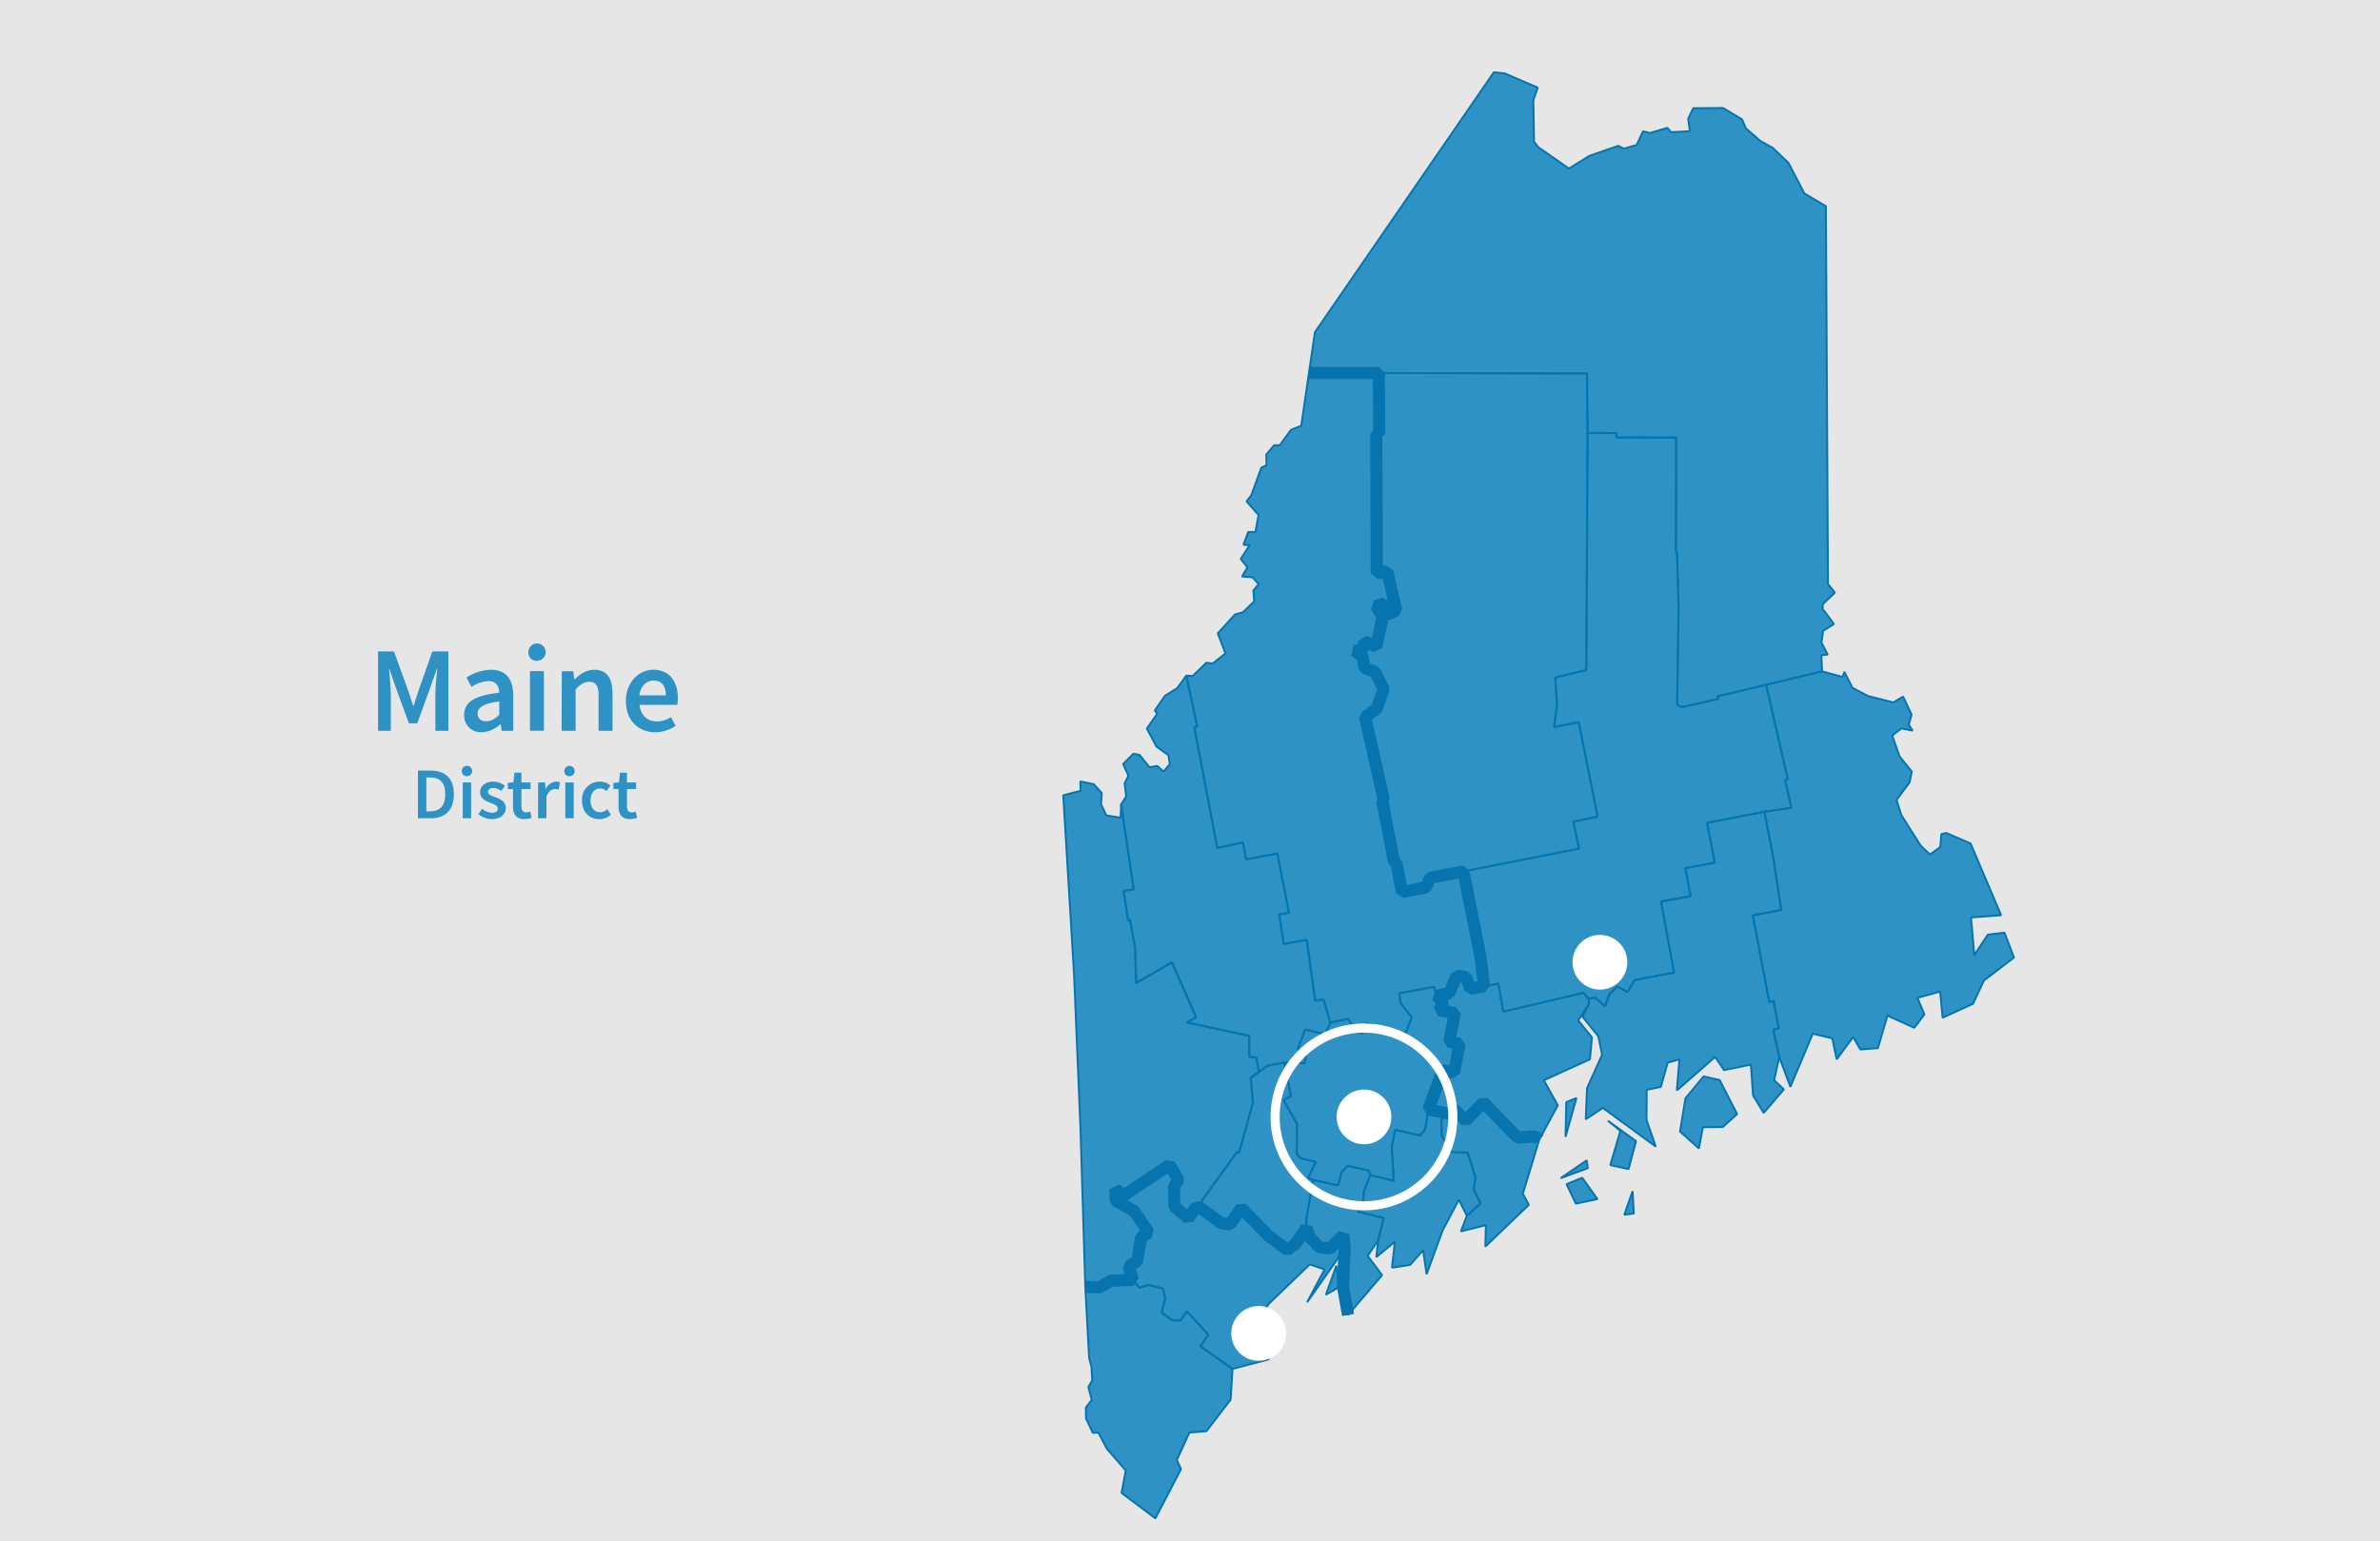 <svg xmlns="http://www.w3.org/2000/svg" viewBox="0 0 784.06 507.87"><defs><style>.cls-1{fill:#e6e6e6;}.cls-2,.cls-3{fill:#007dbc;}.cls-2{opacity:0.8;}.cls-3{opacity:0.8;}.cls-4,.cls-6,.cls-7{fill:none;}.cls-4,.cls-6{stroke:#0675af;stroke-linejoin:bevel;}.cls-4{stroke-width:0.64px;}.cls-5{fill:#fff;}.cls-6{stroke-width:4px;fill-rule:evenodd;}.cls-7{stroke:#fff;stroke-miterlimit:10;stroke-width:3px;}</style></defs><g id="Layer_1" data-name="Layer 1"><rect class="cls-1" x="-11.18" y="-11.39" width="804.92" height="529.99"/><path class="cls-2" d="M124.55,214.65h5.24l4.64,12.8c.56,1.64,1.12,3.4,1.68,5.12h.16c.56-1.72,1.08-3.48,1.64-5.12l4.52-12.8h5.28v26.16h-4.28v-12c0-2.44.36-5.92.6-8.32h-.16l-2.12,6.08-4.28,11.76h-2.76l-4.32-11.76-2.08-6.08h-.16c.2,2.4.6,5.88.6,8.32v12h-4.2Z"/><path class="cls-2" d="M152.91,235.53c0-4.2,3.48-6.4,11.56-7.28-.08-2.08-.92-3.84-3.6-3.84a11.19,11.19,0,0,0-5.52,1.92l-1.68-3.08a15.36,15.36,0,0,1,8.08-2.56c4.88,0,7.32,3,7.32,8.48v11.64h-3.8l-.32-2.16h-.16a9.56,9.56,0,0,1-6.08,2.64A5.49,5.49,0,0,1,152.91,235.53Zm11.56,0v-4.4c-5.36.68-7.12,2.08-7.12,4,0,1.76,1.2,2.52,2.84,2.52S163,236.89,164.47,235.53Z"/><path class="cls-2" d="M174.07,215.13a2.85,2.85,0,1,1,2.84,2.6A2.64,2.64,0,0,1,174.07,215.13Zm.52,6h4.6v19.64h-4.6Z"/><path class="cls-2" d="M185.07,221.17h3.8l.32,2.64h.16c1.76-1.72,3.76-3.12,6.44-3.12,4.2,0,6,2.84,6,7.8v12.32h-4.6V229.09c0-3.24-.92-4.44-3.08-4.44-1.72,0-2.84.84-4.48,2.44v13.72h-4.6Z"/><path class="cls-2" d="M206.19,231c0-6.4,4.44-10.32,9-10.32,5.32,0,8.12,3.84,8.12,9.32a10.72,10.72,0,0,1-.2,2.24H210.67c.4,3.48,2.64,5.48,5.8,5.48a8.2,8.2,0,0,0,4.56-1.44l1.56,2.88a12.39,12.39,0,0,1-6.72,2.12C210.43,241.29,206.19,237.49,206.19,231Zm13.16-1.88c0-3-1.32-4.88-4-4.88-2.32,0-4.32,1.72-4.72,4.88Z"/><path class="cls-2" d="M137.69,253.91h4.2c4.8,0,7.63,2.59,7.63,7.78s-2.83,7.92-7.49,7.92h-4.34Zm4,13.44c3.17,0,5-1.8,5-5.66s-1.8-5.52-5-5.52h-1.23v11.18Z"/><path class="cls-2" d="M152.14,254.2a1.71,1.71,0,1,1,1.7,1.56A1.58,1.58,0,0,1,152.14,254.2Zm.31,3.62h2.76v11.79h-2.76Z"/><path class="cls-2" d="M157.56,268.27l1.3-1.78a5.25,5.25,0,0,0,3.26,1.32c1.27,0,1.87-.6,1.87-1.42,0-1-1.27-1.41-2.52-1.89-1.56-.58-3.31-1.47-3.31-3.44s1.66-3.52,4.3-3.52a6.38,6.38,0,0,1,3.91,1.41l-1.27,1.68a4.41,4.41,0,0,0-2.59-1c-1.18,0-1.73.56-1.73,1.3,0,.94,1.17,1.3,2.45,1.75,1.6.6,3.38,1.37,3.38,3.58,0,2-1.61,3.65-4.58,3.65A7.51,7.51,0,0,1,157.56,268.27Z"/><path class="cls-2" d="M169,265.62V260h-1.68v-2.07l1.82-.12.34-3.21h2.3v3.21h3V260h-3v5.61c0,1.4.53,2.07,1.66,2.07a3.21,3.21,0,0,0,1.22-.27l.48,2.05a7.63,7.63,0,0,1-2.4.43C170,269.9,169,268.17,169,265.62Z"/><path class="cls-2" d="M177.27,257.82h2.28l.19,2.09h.09a4,4,0,0,1,3.34-2.37,3,3,0,0,1,1.34.24l-.48,2.4a3.8,3.8,0,0,0-1.22-.2c-.94,0-2.06.65-2.78,2.43v7.2h-2.76Z"/><path class="cls-2" d="M185.91,254.2a1.71,1.71,0,1,1,1.7,1.56A1.57,1.57,0,0,1,185.91,254.2Zm.31,3.62H189v11.79h-2.76Z"/><path class="cls-2" d="M191.74,263.73a5.81,5.81,0,0,1,5.9-6.19,5.08,5.08,0,0,1,3.46,1.32l-1.35,1.8a2.84,2.84,0,0,0-2-.87c-1.89,0-3.21,1.56-3.21,3.94s1.3,3.91,3.14,3.91a3.88,3.88,0,0,0,2.43-1l1.13,1.83a5.9,5.9,0,0,1-3.84,1.44C194.21,269.9,191.74,267.64,191.74,263.73Z"/><path class="cls-2" d="M203.76,265.62V260h-1.68v-2.07l1.83-.12.33-3.21h2.3v3.21h3V260h-3v5.61c0,1.4.53,2.07,1.66,2.07a3.21,3.21,0,0,0,1.22-.27l.49,2.05a7.76,7.76,0,0,1-2.41.43C204.77,269.9,203.76,268.17,203.76,265.62Z"/></g><g id="Layer_4" data-name="Layer 4"><polygon class="cls-3" points="357.54 423.97 358.79 447.33 359.59 450.48 359.82 454.85 358.54 457.04 359.67 461.27 357.72 463.79 357.78 467.39 360.03 472.15 361.84 472.04 364.62 477.32 370.87 484.53 369.49 491.91 380.63 500.29 389.07 484.05 387.68 481.09 391.81 472.03 397.44 471.57 405.41 461.19 406.03 451.06 395.45 443.55 398.07 439.81 391.03 432.06 388.91 435.06 386.26 435.09 382.68 432.51 383.85 427.81 383.18 424.62 378.37 423.36 375.38 424.35 373.25 421.71 365.87 422.03 362.22 424.2 357.54 423.97"/><polygon class="cls-4" points="357.54 423.97 358.79 447.33 359.59 450.48 359.82 454.85 358.54 457.04 359.67 461.27 357.72 463.79 357.78 467.39 360.03 472.14 361.84 472.04 364.62 477.32 370.87 484.53 369.49 491.91 380.63 500.29 389.07 484.05 387.68 481.09 391.81 472.03 397.44 471.57 405.41 461.19 406.03 451.06 395.45 443.55 398.07 439.81 391.03 432.06 388.91 435.06 386.26 435.09 382.68 432.51 383.85 427.81 383.18 424.62 378.37 423.36 375.38 424.35 373.25 421.71 365.87 422.03 362.22 424.2 357.54 423.97"/><polygon class="cls-3" points="581.25 267.47 584.01 281.56 586.81 299.85 577.43 301.62 582.86 330.11 584.29 329.84 586 338.9 584.19 339.24 586.15 348.31 589.82 358.07 597.19 340.6 603.62 342.13 605.08 349.04 610.51 341.69 612.87 345.8 618.66 345.35 621.78 334.65 630.64 338.65 633.97 334.24 631.67 328.77 639.17 326.7 639.97 335.34 649.99 330.73 653.56 323.09 663.49 315.5 660.33 307.3 654.86 307.96 650.4 314.7 649.32 302.3 659.24 301.56 649.18 277.93 641.22 274.48 639.58 274.8 639.2 279.11 635.78 281.57 632.74 278.64 626.37 268.58 624.78 263.58 629.09 257.79 629.81 254.23 625.79 249.24 623.36 242.35 626.42 240 630.08 240.74 628.82 238.81 629.73 235.45 626.95 229.54 623.72 231.46 615.38 229.34 610.28 226.65 607.59 221.37 607.02 223.05 600.27 221.2 581.84 225.65 588.97 256.8 588.1 256.99 590.15 266.16 581.25 267.47"/><polygon class="cls-4" points="581.25 267.47 584.01 281.56 586.81 299.84 577.43 301.62 582.86 330.11 584.29 329.84 586 338.9 584.19 339.24 586.15 348.31 589.82 358.07 597.19 340.6 603.62 342.13 605.08 349.04 610.51 341.69 612.87 345.8 618.66 345.35 621.78 334.65 630.64 338.65 633.97 334.24 631.66 328.77 639.17 326.7 639.97 335.34 649.99 330.73 653.56 323.09 663.49 315.5 660.33 307.3 654.86 307.96 650.4 314.7 649.32 302.3 659.24 301.56 649.18 277.93 641.21 274.48 639.58 274.8 639.2 279.11 635.78 281.57 632.74 278.64 626.37 268.57 624.78 263.58 629.09 257.79 629.81 254.23 625.79 249.24 623.36 242.35 626.42 240 630.08 240.74 628.82 238.81 629.73 235.45 626.95 229.54 623.72 231.46 615.38 229.33 610.28 226.65 607.59 221.37 607.02 223.05 600.27 221.2 581.84 225.65 588.96 256.8 588.1 256.99 590.15 266.16 581.25 267.47"/><polygon class="cls-3" points="470.59 365.54 478.02 367.12 479.19 365.57 482.84 369.23 488.7 363.23 499.96 374.84 505.96 374.43 507.08 375.55 513.2 364.21 508.6 355.94 523.79 349.04 524.44 341.82 519.94 336.24 523.5 330.72 523.31 329.08 521.65 327.13 495.25 333.34 493.59 324.15 484.27 325.79 483.04 321.99 479.86 321.58 477.45 327.23 473.28 328.09 475.49 330.32 474.07 332.96 479.27 333.73 477.45 343.28 480.85 343.97 479.04 353.35 475.27 352.63 470.59 365.54"/><polygon class="cls-3" points="519.34 361.81 516 363.14 515.75 374.59 519.34 361.81"/><polygon class="cls-4" points="470.59 365.54 478.02 367.12 479.19 365.57 482.84 369.23 488.7 363.22 499.96 374.84 505.96 374.43 507.08 375.54 513.2 364.2 508.6 355.94 523.79 349.04 524.44 341.82 519.93 336.24 523.5 330.72 523.31 329.08 521.65 327.13 495.25 333.34 493.59 324.15 484.27 325.78 483.04 321.98 479.86 321.57 477.45 327.23 473.28 328.09 475.49 330.32 474.07 332.96 479.27 333.73 477.45 343.27 480.85 343.97 479.04 353.35 475.27 352.63 470.59 365.54"/><polygon class="cls-4" points="519.34 361.8 516 363.14 515.75 374.58 519.34 361.8"/><polygon class="cls-3" points="454.25 122.92 454.38 142.9 453.39 142.91 453.58 188.91 457.02 188.25 459.98 201.17 456.94 202.52 456.02 198.82 453.26 199.7 455.54 203.15 453.37 213.07 449.49 211.32 449.14 213.93 446.26 214.49 448.81 216.2 449.52 220.11 452.98 221.38 455.81 227 453.57 233.5 449.71 236.24 455.85 263.45 455.27 263.54 459.3 284.26 460.01 284.17 461.87 293.89 469.8 292.39 471.07 289.27 520.19 279.64 518.32 270.75 526.32 269.08 520.1 237.95 511.99 239.56 512.93 232.06 512.36 223.23 522.59 220.79 523.02 142.65 522.82 123.07 454.25 122.92"/><polygon class="cls-4" points="454.25 122.91 454.38 142.9 453.39 142.91 453.58 188.91 457.02 188.25 459.98 201.16 456.94 202.52 456.02 198.82 453.26 199.7 455.54 203.15 453.37 213.07 449.49 211.32 449.14 213.93 446.26 214.49 448.81 216.19 449.52 220.1 452.98 221.38 455.81 227 453.57 233.5 449.71 236.24 455.85 263.45 455.27 263.54 459.3 284.26 460.01 284.16 461.87 293.89 469.8 292.39 471.07 289.27 520.19 279.63 518.32 270.75 526.32 269.08 520.1 237.95 511.99 239.56 512.93 232.06 512.36 223.23 522.59 220.79 523.02 142.65 522.82 123.07 454.25 122.91"/><polygon class="cls-3" points="488.89 324.98 493.59 324.15 495.25 333.34 521.65 327.13 523.31 329.08 525.56 328.77 528.77 331.57 530.1 327.78 532.83 325.02 536.15 326.92 538.48 322.94 551.49 320.47 547.22 297.05 556.92 295.3 555.25 286.06 564.92 284.24 562.38 271.12 581.25 267.47 590.15 266.16 588.1 256.99 588.97 256.8 581.84 225.65 565.76 229.44 565.96 230.32 554.05 233 552.52 232.25 552.99 199.95 552.49 182.37 552.12 181.49 552.23 144.18 532.51 144.13 532.51 142.71 523.02 142.65 522.59 220.79 512.36 223.23 512.93 232.06 511.99 239.56 520.1 237.95 526.32 269.08 518.32 270.75 520.19 279.64 482.11 287.14 487.8 315.67 488.89 324.98"/><polygon class="cls-4" points="488.89 324.98 493.59 324.15 495.25 333.34 521.65 327.13 523.31 329.08 525.56 328.77 528.77 331.57 530.1 327.78 532.83 325.02 536.15 326.92 538.48 322.94 551.49 320.47 547.22 297.05 556.92 295.29 555.25 286.05 564.92 284.24 562.38 271.12 581.25 267.47 590.15 266.16 588.1 256.99 588.96 256.8 581.84 225.65 565.76 229.44 565.96 230.31 554.05 233 552.52 232.24 552.99 199.95 552.49 182.36 552.12 181.49 552.23 144.18 532.51 144.13 532.51 142.71 523.02 142.65 522.59 220.79 512.36 223.23 512.93 232.06 511.99 239.56 520.1 237.95 526.32 269.08 518.32 270.75 520.19 279.63 482.11 287.13 487.8 315.67 488.89 324.98"/><polygon class="cls-3" points="523.5 330.72 521.33 335 526.56 341.47 527.79 347.57 522.83 358.52 522.41 368.79 528.03 365.06 545.48 377.8 542.42 369.04 542.48 359.11 547.13 358.13 549.4 350.14 553.27 349.06 552.42 359.29 565.03 348.27 567.96 352.61 576.82 350.78 577.51 360.92 581.02 366.71 587.68 358.96 584.46 355.94 586.15 348.31 584.19 339.24 586 338.9 584.29 329.84 582.86 330.11 577.43 301.62 586.81 299.85 584.01 281.56 581.25 267.47 562.38 271.12 564.92 284.24 555.25 286.06 556.92 295.3 547.22 297.05 551.49 320.47 538.48 322.94 536.15 326.92 532.83 325.02 530.1 327.78 528.77 331.57 525.56 328.77 523.31 329.08 523.5 330.72"/><polygon class="cls-3" points="561.22 354.69 555.25 361.9 553.47 372.85 559.68 378.41 561 371.43 567.56 371.34 572.27 367.08 566.51 355.87 561.22 354.69"/><polygon class="cls-3" points="529.68 369.28 533.82 372.63 530.5 383.9 536.51 385.2 538.97 376.01 529.68 369.28"/><polygon class="cls-4" points="523.5 330.72 521.33 335 526.56 341.46 527.79 347.56 522.83 358.52 522.41 368.79 528.03 365.06 545.48 377.8 542.42 369.03 542.48 359.1 547.13 358.13 549.4 350.14 553.27 349.06 552.42 359.29 565.03 348.27 567.96 352.61 576.82 350.78 577.51 360.92 581.02 366.71 587.68 358.95 584.46 355.94 586.15 348.31 584.19 339.24 586 338.9 584.29 329.84 582.86 330.11 577.43 301.62 586.81 299.84 584.01 281.56 581.25 267.47 562.38 271.12 564.92 284.24 555.25 286.05 556.92 295.29 547.22 297.05 551.49 320.47 538.48 322.94 536.15 326.92 532.83 325.02 530.1 327.78 528.77 331.57 525.56 328.77 523.31 329.08 523.5 330.72"/><polygon class="cls-4" points="561.22 354.68 555.25 361.9 553.47 372.85 559.68 378.41 561 371.43 567.56 371.34 572.27 367.08 566.51 355.87 561.22 354.68"/><polygon class="cls-4" points="529.68 369.28 533.82 372.63 530.5 383.9 536.51 385.2 538.97 376.01 529.68 369.28"/><polygon class="cls-3" points="406.03 451.06 417.98 447.89 413.71 436.06 417.98 429.63 431.5 416.61 436.37 418.29 430.61 429.11 442.98 411.44 442.57 406.95 438.23 411.33 434.76 411.01 431.44 407.72 430.39 404.56 426.81 409.81 424.14 411.88 417.73 407.09 408.92 398 405.23 403.43 402.32 403.05 396.36 398.61 394.16 397.61 391.48 401.4 386.92 397.58 386.75 391.22 388.19 388.81 385.35 383.82 379.63 387.24 370.31 393.81 367.52 391.9 367.5 395.65 373.54 398.94 378.42 406.05 375.91 407.73 374.62 415.59 371.83 417.23 373.25 421.71 375.38 424.35 378.37 423.36 383.18 424.62 383.85 427.81 382.68 432.51 386.26 435.09 388.91 435.06 391.03 432.06 398.07 439.81 395.45 443.55 406.03 451.06"/><polygon class="cls-3" points="440.25 417.04 436.81 426.6 441.05 424.16 440.25 417.04"/><polygon class="cls-4" points="406.03 451.06 417.97 447.89 413.71 436.06 417.97 429.63 431.5 416.61 436.37 418.29 430.61 429.1 442.98 411.44 442.57 406.95 438.23 411.33 434.76 411 431.44 407.72 430.39 404.56 426.81 409.81 424.14 411.88 417.73 407.08 408.92 398 405.23 403.43 402.32 403.05 396.36 398.61 394.16 397.61 391.48 401.39 386.92 397.58 386.75 391.22 388.19 388.81 385.35 383.82 379.63 387.23 370.31 393.81 367.52 391.9 367.5 395.64 373.54 398.94 378.42 406.05 375.91 407.73 374.62 415.59 371.83 417.23 373.25 421.71 375.38 424.35 378.37 423.36 383.18 424.62 383.85 427.81 382.68 432.51 386.26 435.09 388.91 435.06 391.03 432.06 398.07 439.81 395.45 443.55 406.03 451.06"/><polygon class="cls-4" points="440.25 417.04 436.81 426.6 441.05 424.16 440.25 417.04"/><polygon class="cls-3" points="454.25 122.92 522.82 123.07 523.02 142.65 532.51 142.71 532.51 144.13 552.23 144.18 552.12 181.49 552.49 182.37 552.99 199.95 552.52 232.25 554.05 233 565.96 230.32 565.76 229.44 600.27 221.2 600.02 215.89 602.14 215.7 600.05 211.74 600.6 207.84 604.17 205.62 600.43 200.61 600.47 199.1 604.49 195.27 602.2 192.45 601.51 67.93 594.44 63.77 589.18 53.66 584.01 48.72 579.87 46.4 575.14 42.29 573.89 39.33 567.63 35.59 557.82 35.66 556.17 39.1 556.7 43.23 550.54 43.56 549.28 42.14 543.58 43.82 541.27 43.26 539.18 47.77 534.93 48.97 533.11 48.06 523.62 51.34 516.86 55.54 506.76 48.49 505.37 46.7 505.13 33.04 506.61 28.88 495.64 24.17 492.13 23.82 433.2 109.44 431.21 122.9 454.25 122.92"/><polygon class="cls-4" points="454.25 122.91 522.82 123.07 523.02 142.65 532.51 142.71 532.51 144.13 552.23 144.18 552.12 181.49 552.49 182.36 552.99 199.95 552.52 232.24 554.05 233 565.96 230.31 565.76 229.44 600.27 221.2 600.02 215.89 602.13 215.7 600.05 211.74 600.6 207.84 604.17 205.62 600.43 200.61 600.47 199.09 604.48 195.27 602.2 192.45 601.51 67.93 594.44 63.77 589.18 53.66 584.01 48.72 579.87 46.4 575.14 42.29 573.89 39.32 567.63 35.59 557.82 35.65 556.17 39.1 556.7 43.23 550.54 43.56 549.28 42.13 543.58 43.82 541.27 43.26 539.18 47.77 534.93 48.97 533.11 48.06 523.62 51.34 516.86 55.54 506.76 48.49 505.37 46.7 505.13 33.04 506.6 28.87 495.64 24.17 492.13 23.82 433.2 109.44 431.21 122.9 454.25 122.91"/><polygon class="cls-3" points="390.82 222.62 394.41 239.41 393.43 239.59 401.03 279.42 409.46 277.56 410.52 283.19 420.81 281.2 424.62 300.76 421.41 301.3 422.93 311.04 430.48 309.68 433.27 329.74 436.01 329.35 438.28 336.9 444.17 335.76 446.8 340.05 448.78 340.48 450.04 337.18 463.05 340.49 465.08 335.18 461.37 330.46 460.97 327.3 472.37 325.15 473.28 328.09 477.45 327.23 479.86 321.58 483.04 321.99 484.27 325.79 488.89 324.98 487.8 315.67 482.11 287.14 471.07 289.27 469.8 292.39 461.87 293.89 460.01 284.17 459.3 284.26 455.27 263.54 455.85 263.45 449.71 236.24 453.57 233.5 455.81 227 452.98 221.38 449.52 220.11 448.81 216.2 446.26 214.49 449.14 213.93 449.49 211.32 453.37 213.07 455.54 203.15 453.26 199.7 456.02 198.82 456.94 202.52 459.98 201.17 457.02 188.25 453.58 188.91 453.39 142.91 454.38 142.9 454.25 122.92 431.21 122.9 428.68 140.31 425.33 141.6 421.61 146.72 419.71 146.73 417.16 149.77 417.24 153.3 415.54 154.08 412.23 163.18 410.65 165.18 414.61 169.69 413.57 175.31 411.23 175.28 409.64 179.51 411.71 179.59 408.75 184.16 410.94 186.92 409.15 189.96 412.6 190.22 414.66 192.43 412.91 194.56 413.17 198.16 409.5 201.72 406.84 202.48 401.18 208.69 403.72 215.32 399.5 218.62 397.43 218.38 392.88 222.75 390.82 222.62"/><polygon class="cls-4" points="390.82 222.62 394.41 239.41 393.43 239.58 401.03 279.42 409.46 277.56 410.52 283.19 420.8 281.2 424.62 300.76 421.41 301.3 422.93 311.04 430.48 309.67 433.27 329.74 436.01 329.35 438.28 336.9 444.17 335.76 446.8 340.05 448.78 340.48 450.04 337.18 463.05 340.49 465.08 335.18 461.37 330.46 460.97 327.3 472.37 325.15 473.28 328.09 477.45 327.23 479.86 321.57 483.04 321.98 484.27 325.78 488.89 324.98 487.8 315.67 482.11 287.13 471.07 289.27 469.8 292.39 461.87 293.89 460.01 284.16 459.3 284.26 455.27 263.54 455.85 263.45 449.71 236.24 453.57 233.5 455.81 227 452.98 221.38 449.52 220.1 448.81 216.19 446.26 214.49 449.14 213.93 449.49 211.32 453.37 213.07 455.54 203.15 453.26 199.7 456.02 198.82 456.94 202.52 459.98 201.16 457.02 188.25 453.58 188.91 453.39 142.91 454.38 142.9 454.25 122.91 431.21 122.9 428.68 140.31 425.33 141.6 421.61 146.72 419.71 146.73 417.16 149.77 417.24 153.3 415.54 154.07 412.23 163.17 410.65 165.18 414.61 169.68 413.57 175.31 411.23 175.27 409.64 179.51 411.71 179.59 408.75 184.16 410.94 186.92 409.15 189.96 412.6 190.21 414.66 192.43 412.91 194.56 413.17 198.16 409.5 201.72 406.84 202.48 401.18 208.69 403.72 215.32 399.5 218.62 397.43 218.38 392.88 222.75 390.82 222.62"/><polygon class="cls-3" points="430.39 404.56 431.44 407.72 434.76 411.01 438.23 411.33 442.57 406.95 442.98 411.44 442.43 423.88 444.09 433.3 455.31 420.17 450.56 413.81 454.03 408.68 455.84 401.29 447.17 399.22 448.91 397.61 449.34 392.66 451.4 387.21 451.01 385.73 443.96 384.16 442.01 386.15 440.76 390.57 432.57 388.78 430.35 401.79 430.39 404.56"/><polygon class="cls-4" points="430.39 404.56 431.44 407.72 434.76 411 438.23 411.33 442.57 406.95 442.98 411.44 442.43 423.88 444.09 433.29 455.31 420.17 450.56 413.81 454.03 408.67 455.84 401.29 447.17 399.22 448.91 397.61 449.34 392.66 451.4 387.21 451.01 385.72 443.96 384.16 442.01 386.15 440.76 390.57 432.57 388.77 430.35 401.79 430.39 404.56"/><polygon class="cls-3" points="350.28 262.05 353.85 321.37 355.95 371.73 357.54 423.97 362.22 424.2 365.87 422.03 373.25 421.71 371.83 417.23 374.62 415.59 375.91 407.73 378.42 406.05 373.54 398.94 367.5 395.65 367.52 391.9 370.31 393.81 379.63 387.24 385.35 383.82 388.19 388.81 386.75 391.22 386.92 397.58 391.48 401.4 394.16 397.61 396.36 398.61 395.96 395.59 407.5 379.62 408.17 379.87 412.75 363.39 412.06 355.09 414.76 353.16 413.85 348.39 411.55 348.22 411.56 341.32 391.02 336.9 394.04 335.15 386.07 317.07 374.31 323.88 373.95 312.3 372.24 303.06 371.62 303.15 370.16 293.54 373.48 293.06 369.34 265.04 369.17 269.43 364.45 268.68 362.7 264.91 362.97 261.34 360.31 258.38 355.89 257.5 356.02 260.57 350.28 262.05"/><polygon class="cls-4" points="350.28 262.05 353.85 321.37 355.95 371.73 357.54 423.97 362.22 424.2 365.87 422.03 373.25 421.71 371.83 417.23 374.62 415.59 375.91 407.73 378.42 406.05 373.54 398.94 367.5 395.64 367.52 391.9 370.31 393.81 379.63 387.23 385.35 383.82 388.19 388.81 386.75 391.22 386.92 397.58 391.48 401.39 394.16 397.61 396.36 398.61 395.96 395.59 407.5 379.62 408.17 379.87 412.75 363.39 412.06 355.09 414.76 353.16 413.85 348.39 411.55 348.21 411.56 341.31 391.02 336.9 394.04 335.15 386.07 317.07 374.31 323.88 373.95 312.3 372.24 303.05 371.62 303.15 370.16 293.54 373.48 293.06 369.34 265.04 369.17 269.43 364.45 268.68 362.7 264.91 362.97 261.33 360.31 258.38 355.89 257.49 356.02 260.56 350.28 262.05"/><polygon class="cls-3" points="451.4 387.21 449.34 392.66 448.91 397.61 447.17 399.22 455.84 401.29 454.03 408.68 453.4 414.22 459.54 409.14 458.56 417.69 464.55 416.79 468.84 411.95 469.97 419.85 475.23 405.5 480.59 395.31 483.25 400.6 487.77 396.54 485.51 391.89 486.08 387.89 483.49 379.76 478.29 379.62 474.95 374.13 474.83 368.62 478.02 367.12 470.59 365.54 469.49 372.16 467.83 374.14 459.65 372.27 458.5 377.82 459.16 389.01 451.4 387.21"/><polygon class="cls-4" points="451.4 387.21 449.34 392.66 448.91 397.61 447.17 399.22 455.84 401.29 454.03 408.67 453.4 414.22 459.54 409.14 458.56 417.69 464.55 416.79 468.84 411.95 469.97 419.85 475.23 405.5 480.59 395.31 483.25 400.6 487.77 396.54 485.51 391.89 486.08 387.89 483.49 379.76 478.29 379.62 474.95 374.13 474.83 368.62 478.02 367.12 470.59 365.54 469.49 372.16 467.83 374.14 459.65 372.27 458.5 377.82 459.16 389.01 451.4 387.21"/><polygon class="cls-3" points="537.84 392.48 535.11 400.25 538.24 399.86 537.84 392.48"/><polygon class="cls-3" points="521.23 388.07 516.09 390.18 519.14 396.6 526.27 395.09 521.23 388.07"/><polygon class="cls-3" points="522.71 382.33 514.15 388.21 523.09 384.91 522.71 382.33"/><polygon class="cls-3" points="483.25 400.6 481.28 405.73 489.52 403.69 489.33 410.74 503.65 397 501.68 393.33 507.08 375.55 505.96 374.43 499.96 374.84 488.7 363.23 482.84 369.23 479.19 365.57 478.02 367.12 474.83 368.62 474.95 374.13 478.29 379.62 483.49 379.76 486.08 387.89 485.51 391.89 487.77 396.54 483.25 400.6"/><polygon class="cls-4" points="537.84 392.48 535.1 400.25 538.24 399.86 537.84 392.48"/><polygon class="cls-4" points="521.23 388.07 516.09 390.18 519.14 396.6 526.27 395.09 521.23 388.07"/><polygon class="cls-4" points="522.71 382.33 514.15 388.21 523.09 384.91 522.71 382.33"/><polygon class="cls-4" points="483.25 400.6 481.28 405.73 489.52 403.68 489.33 410.74 503.65 397 501.68 393.33 507.08 375.54 505.96 374.43 499.96 374.84 488.7 363.22 482.84 369.23 479.19 365.57 478.02 367.12 474.83 368.62 474.95 374.13 478.29 379.62 483.49 379.76 486.08 387.89 485.51 391.89 487.77 396.54 483.25 400.6"/><polygon class="cls-3" points="432.57 388.78 440.76 390.57 442.01 386.15 443.96 384.16 451.01 385.73 451.4 387.21 459.16 389.01 458.5 377.82 459.65 372.27 467.83 374.14 469.49 372.16 470.59 365.54 475.27 352.63 479.04 353.35 480.85 343.97 477.45 343.28 479.27 333.73 474.07 332.96 475.49 330.32 473.28 328.09 472.37 325.15 460.97 327.3 461.37 330.46 465.08 335.18 463.05 340.49 450.04 337.18 448.78 340.48 446.8 340.05 444.17 335.76 438.28 336.9 436.52 340.77 429.94 339.23 427.51 345.64 430.28 347.95 429.75 350.35 423.1 350.12 425.31 361.17 422.84 362.5 427.3 370.27 427.2 380.09 428.37 381.64 433.46 382.81 430.89 388.14 432.57 388.78"/><polygon class="cls-4" points="432.57 388.77 440.76 390.57 442.01 386.15 443.96 384.16 451.01 385.72 451.4 387.21 459.16 389.01 458.5 377.82 459.65 372.27 467.83 374.14 469.49 372.16 470.59 365.54 475.27 352.63 479.04 353.35 480.85 343.97 477.45 343.27 479.27 333.73 474.07 332.96 475.49 330.32 473.28 328.09 472.37 325.15 460.97 327.3 461.37 330.46 465.08 335.18 463.05 340.49 450.04 337.18 448.78 340.48 446.8 340.05 444.17 335.76 438.28 336.9 436.52 340.77 429.94 339.23 427.51 345.64 430.28 347.95 429.75 350.35 423.1 350.12 425.3 361.16 422.84 362.5 427.3 370.27 427.2 380.09 428.37 381.64 433.46 382.81 430.89 388.14 432.57 388.77"/><polygon class="cls-3" points="414.76 353.16 417.62 351.12 423.1 350.12 429.75 350.35 430.28 347.95 427.51 345.64 429.94 339.23 436.52 340.77 438.28 336.9 436.01 329.35 433.27 329.74 430.48 309.68 422.93 311.04 421.41 301.3 424.62 300.76 420.81 281.2 410.52 283.19 409.46 277.56 401.03 279.42 393.43 239.59 394.41 239.41 390.82 222.62 387.8 226.75 383.81 229.24 380.42 234.13 381.27 235.11 377.82 240.07 380.99 246.01 384.94 248.84 385.39 251.77 383.31 254.26 381.27 252.38 378.65 252.79 375.35 248.69 373.38 248.38 370.01 251.74 371.74 255.62 370.48 258.14 371.03 262.41 369.34 265.04 373.48 293.06 370.16 293.54 371.62 303.15 372.24 303.06 373.95 312.3 374.31 323.88 386.07 317.07 394.04 335.15 391.02 336.9 411.56 341.32 411.55 348.22 413.85 348.39 414.76 353.16"/><polygon class="cls-4" points="414.76 353.16 417.62 351.11 423.1 350.12 429.75 350.35 430.28 347.95 427.51 345.64 429.94 339.23 436.52 340.77 438.28 336.9 436.01 329.35 433.27 329.74 430.48 309.67 422.93 311.04 421.41 301.3 424.62 300.76 420.8 281.2 410.52 283.19 409.46 277.56 401.03 279.42 393.43 239.58 394.41 239.41 390.82 222.62 387.8 226.75 383.81 229.24 380.42 234.13 381.27 235.11 377.82 240.07 380.99 246.01 384.94 248.84 385.39 251.77 383.31 254.26 381.27 252.38 378.65 252.79 375.35 248.69 373.37 248.38 370.01 251.74 371.74 255.62 370.48 258.13 371.02 262.41 369.34 265.04 373.48 293.06 370.16 293.54 371.62 303.15 372.24 303.05 373.95 312.3 374.31 323.88 386.07 317.07 394.04 335.15 391.02 336.9 411.56 341.31 411.55 348.21 413.85 348.39 414.76 353.16"/><polygon class="cls-3" points="430.39 404.56 430.35 401.79 432.57 388.78 430.89 388.14 433.46 382.81 428.37 381.64 427.2 380.09 427.3 370.27 422.84 362.5 425.31 361.17 423.1 350.12 417.62 351.12 412.06 355.09 412.75 363.39 408.17 379.87 407.5 379.62 395.96 395.59 396.36 398.61 402.32 403.05 405.23 403.43 408.92 398 417.73 407.09 424.14 411.88 426.81 409.81 430.39 404.56"/><polygon class="cls-4" points="430.39 404.56 430.35 401.79 432.57 388.77 430.89 388.14 433.46 382.81 428.37 381.64 427.2 380.09 427.3 370.27 422.84 362.5 425.3 361.16 423.1 350.12 417.62 351.11 412.06 355.09 412.75 363.39 408.17 379.87 407.5 379.62 395.96 395.59 396.36 398.61 402.32 403.05 405.23 403.43 408.92 398 417.73 407.08 424.14 411.88 426.81 409.81 430.39 404.56"/><circle class="cls-5" cx="414.65" cy="439.35" r="9.02"/><circle class="cls-5" cx="527.07" cy="317.06" r="9.02"/><circle class="cls-5" cx="449.35" cy="368.03" r="9.02"/><polyline class="cls-6" points="431.21 122.9 454.25 122.91 454.38 142.9 453.39 142.91 453.58 188.91 457.02 188.25 459.98 201.16 456.94 202.52 456.02 198.82 453.26 199.7 455.54 203.15 453.37 213.07 449.49 211.32 449.14 213.93 446.26 214.49 448.81 216.19 449.52 220.1 452.98 221.38 455.81 227 453.57 233.5 449.71 236.24 455.85 263.45 455.36 263.92 459.3 284.26 460.01 284.16 461.87 293.89 469.8 292.39 471.07 289.27 482.11 287.13 487.8 315.67 488.89 324.98 484.27 325.78 483.04 321.98 479.86 321.57 477.45 327.23 473.28 328.09 475.49 330.32 474.07 332.96 479.27 333.73 477.45 343.27 480.85 343.97 479.04 353.35 475.27 352.63 470.59 365.54 478.02 367.12 479.19 365.57 482.84 369.23 488.7 363.22 499.96 374.84 505.96 374.43 507.08 375.54"/><polyline class="cls-6" points="444.09 433.29 442.43 423.88 442.98 411.44 442.57 406.95 438.23 411.33 434.76 411 431.44 407.72 430.39 404.56 426.81 409.81 424.14 411.88 417.73 407.08 408.92 398 405.23 403.43 402.32 403.05 396.36 398.61 394.16 397.61 391.48 401.39 386.92 397.58 386.75 391.22 388.19 388.81 385.35 383.82 370.31 393.81 367.52 391.9 367.5 395.64 373.54 398.94 378.42 406.05 375.91 407.73 374.62 415.59 371.83 417.23 373.25 421.71 365.87 422.03 362.22 424.2 357.54 423.97"/><circle class="cls-7" cx="449.35" cy="368.03" r="29.28"/></g></svg>